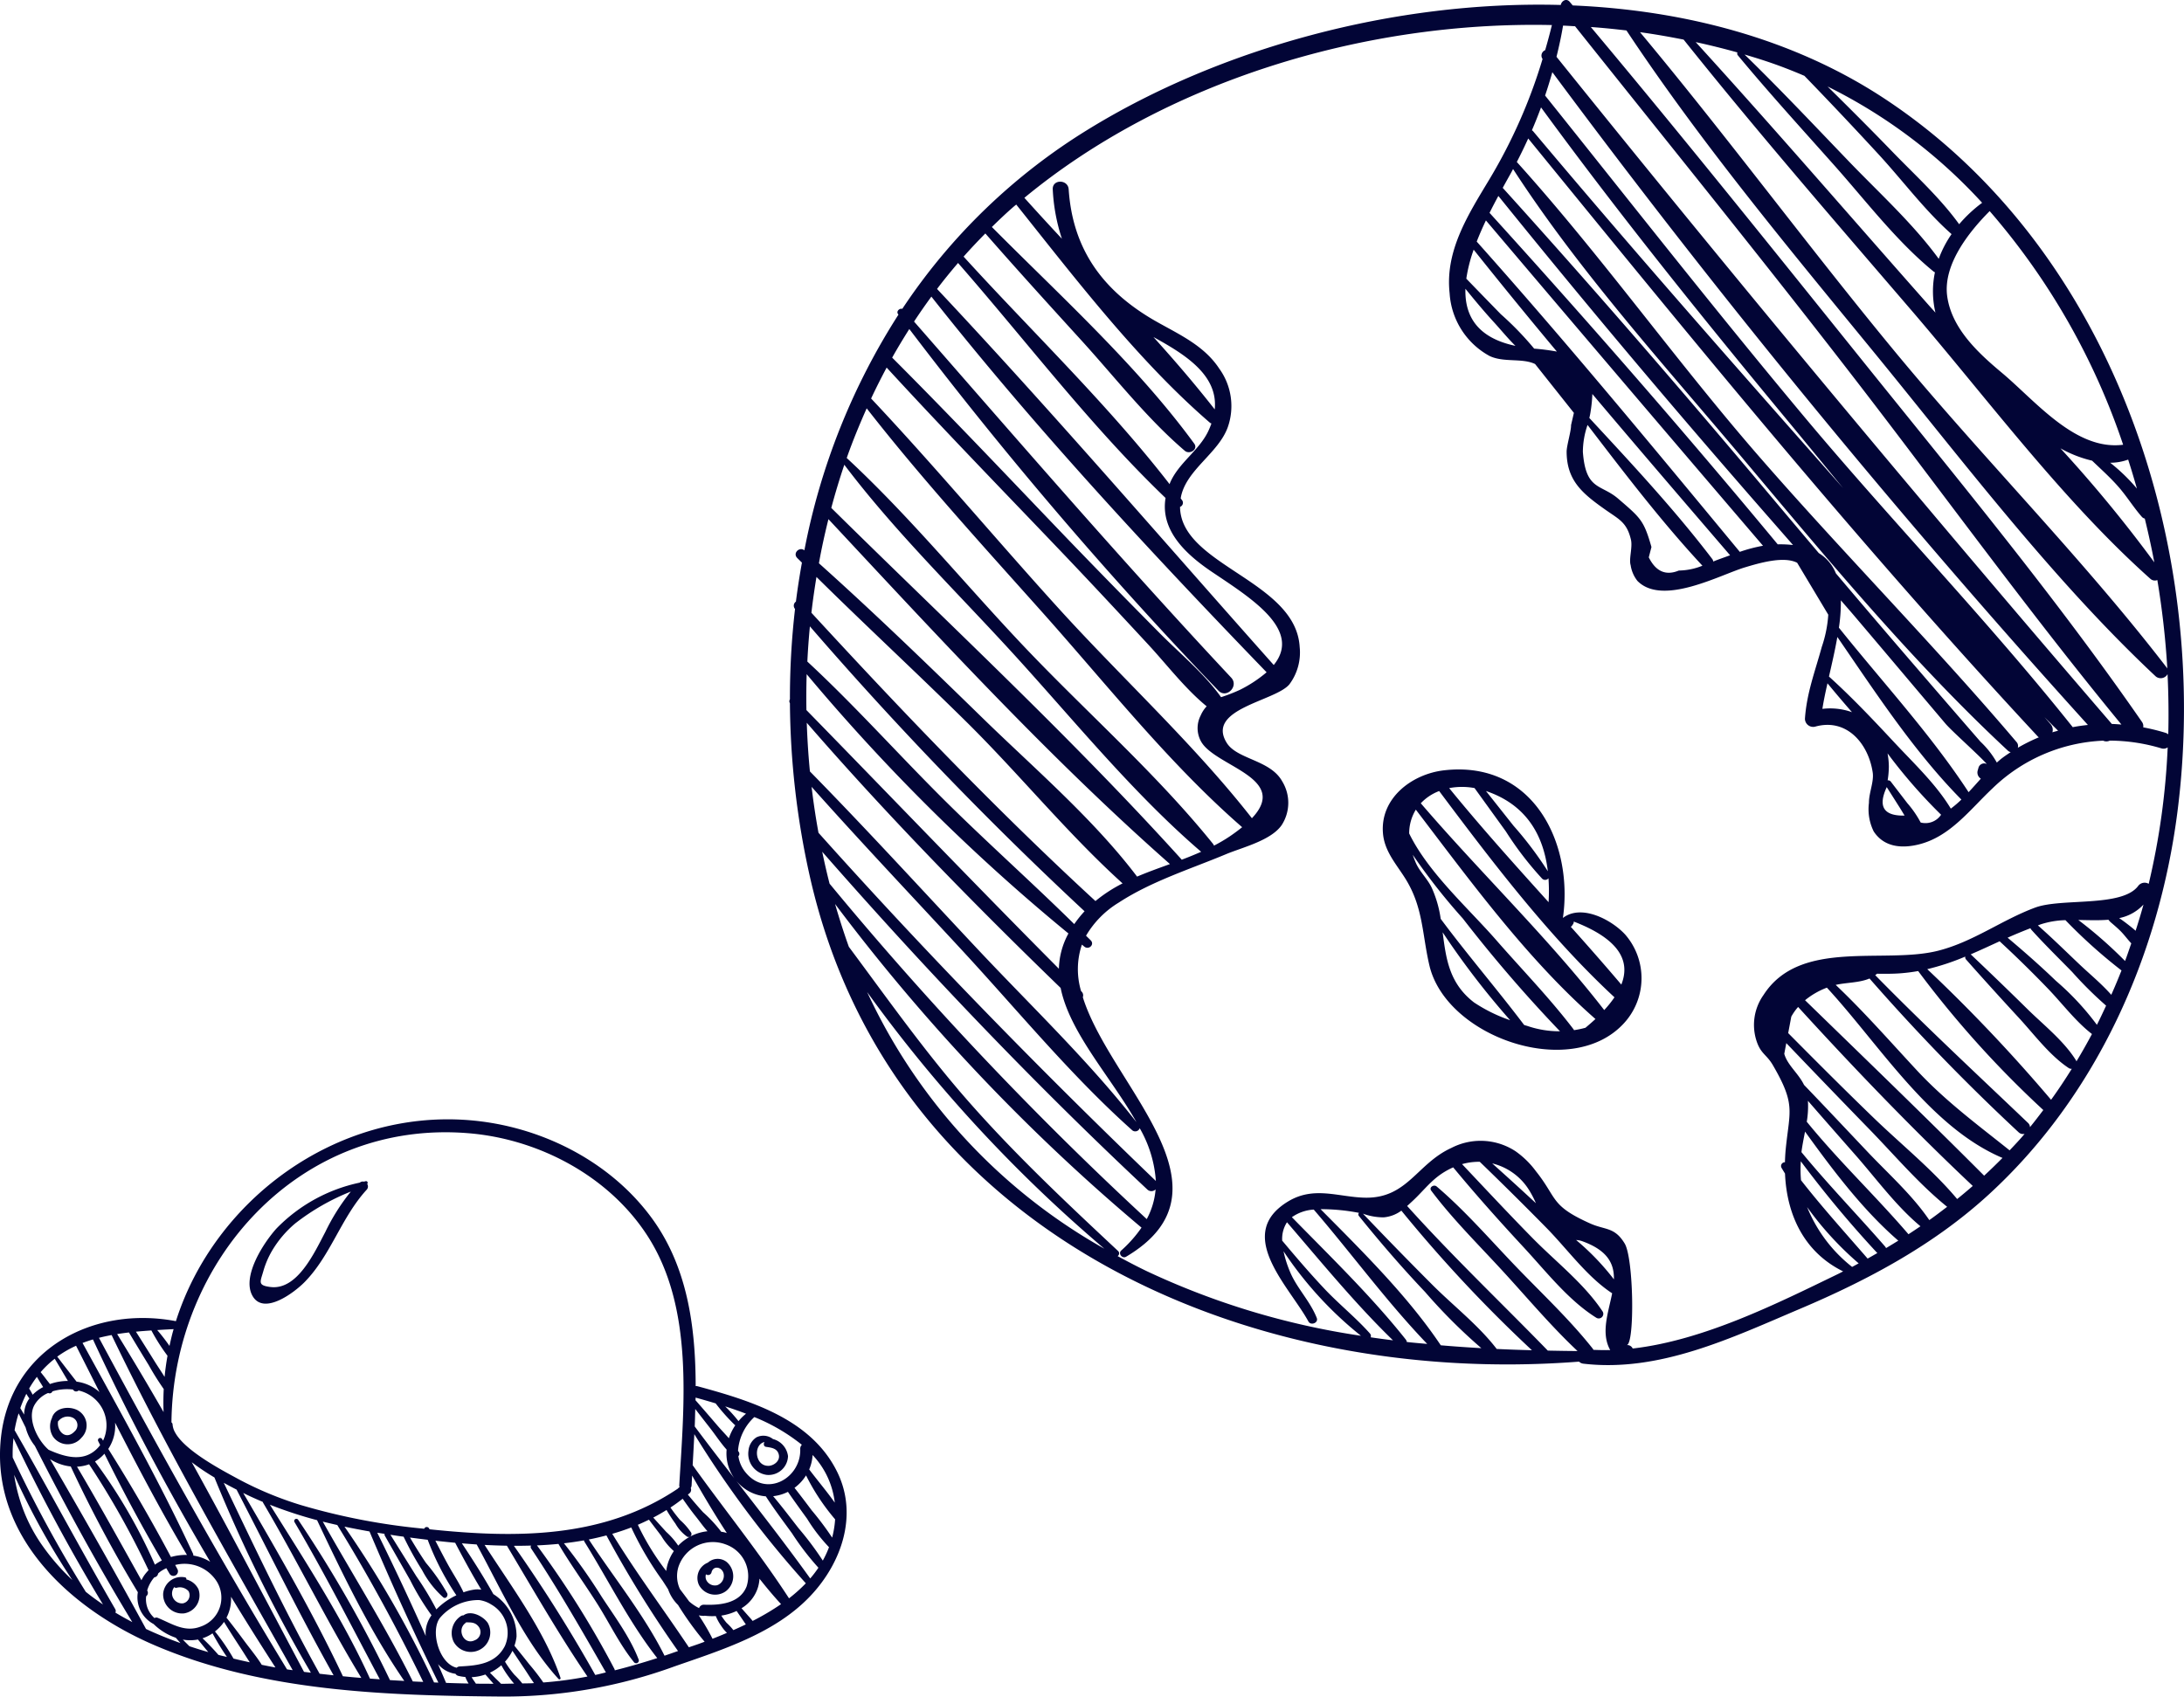 <svg xmlns="http://www.w3.org/2000/svg" width="271.145" height="210.683" viewBox="0 0 271.145 210.683">
  <g id="Group_4404" data-name="Group 4404" transform="translate(-1122 -963)">
    <g id="Group_3219" data-name="Group 3219" transform="translate(712.855 796.333)">
      <path id="Path_6871" data-name="Path 6871" d="M642.881,178.767c-11.151-7.288-24.594-10.836-38.48-11.425-.124-.146-.245-.295-.369-.442-.419-.5-1.019-.12-1.119.384-20.748-.563-42.335,5.414-58.64,15.435a74.308,74.308,0,0,0-23.108,22.3c-.342-.1-.783.3-.527.651l.051.067a83.124,83.124,0,0,0-11.679,29.267c-.627-.484-1.476.362-.887.955.192.193.389.381.582.575-.288,1.6-.542,3.217-.745,4.841a.615.615,0,0,0-.122.9l.011.013a96.29,96.29,0,0,0-.634,11.221.441.441,0,0,0,0,.483,101.2,101.2,0,0,0,2.448,21.407c9.857,43.971,53.606,63.612,95.52,60.356a.907.907,0,0,0,.523.252c9.438,1.112,18.4-3.2,26.89-6.8,8.473-3.593,16.6-7.928,23.425-14.177,13.406-12.269,21.152-29.655,23.449-47.505C683.7,234.676,671.5,197.473,642.881,178.767Zm26,45.107c1.122,1.078,2.273,2.1,3.3,3.279s1.85,2.526,2.881,3.7a.653.653,0,0,0,.359.21c.44,1.8.841,3.619,1.183,5.438a167.4,167.4,0,0,0-11.653-14.161A15,15,0,0,0,668.882,223.874Zm5.561,3.462a22.658,22.658,0,0,0-3.315-3.207,6.429,6.429,0,0,0,2.23-.389C673.744,224.931,674.1,226.131,674.443,227.336Zm-1.709-5.442c-5.916.767-10.851-5.416-15.065-8.944-2.919-2.443-6.227-5.489-6.776-9.5-.53-3.872,2.622-7.909,5.271-10.568A85.93,85.93,0,0,1,672.734,221.894ZM655.228,191.85a16.984,16.984,0,0,0-2.853,2.662c-2.372-3.289-5.522-6.141-8.318-9.034-2.635-2.726-5.316-5.407-8.016-8.069A65.1,65.1,0,0,1,655.228,191.85Zm-26.209-17.377c1.414.488,2.791,1.032,4.144,1.611q4.719,4.873,9.314,9.864c2.948,3.214,5.679,6.9,8.956,9.792a13.557,13.557,0,0,0-1.593,3.066c-3.2-4.384-7.387-8.174-11.135-12.075-4.287-4.463-8.537-8.978-12.972-13.295C626.839,173.76,627.938,174.1,629.019,174.473Zm-4.171-1.294a.334.334,0,0,0,.053.359c3.855,4.65,7.931,9.12,11.945,13.631,3.955,4.445,7.749,9.453,12.356,13.22a.715.715,0,0,0,.167.091,11.486,11.486,0,0,0,.062,5.008c-.264-.3-.538-.59-.8-.887-9.649-10.9-19.153-21.949-28.964-32.705Q622.289,172.461,624.848,173.179Zm-6.684-1.6c9.122,11.424,18.722,22.489,28.246,33.578s18.8,23.657,29.72,33.4a.833.833,0,0,0,.85.143,104.059,104.059,0,0,1,1.235,10.914c0,.027,0,.053,0,.079a.87.87,0,0,0-.043-.087C667.71,236,655.388,223.628,644.437,210.376c-10.783-13.051-20.834-26.717-31.682-39.711C614.578,170.912,616.377,171.231,618.164,171.584ZM603.2,169.848c.5.018.993.053,1.49.079,11.521,14.452,23.151,28.8,34.451,43.433,11.124,14.4,21.813,29.224,33.379,43.28-.4-.03-.793-.062-1.189-.072q-35.2-40.885-68.946-82.846C602.7,172.445,602.982,171.156,603.2,169.848Zm65.157,86.843c-.628.068-1.255.153-1.88.276-10.544-13.242-22.439-25.52-33.307-38.515-10.97-13.118-21.515-26.569-32.2-39.921.326-.957.62-1.925.9-2.9C622.647,203.643,644.955,230.842,668.359,256.691Zm-4.638-.106c-.249-.287-.5-.572-.75-.859.561.562,1.121,1.126,1.688,1.681-.235.067-.472.12-.706.2A1.07,1.07,0,0,0,663.721,256.585Zm-4.226,2.221c-10.262-12.092-21.48-23.42-31.9-35.388-10.375-11.913-19.566-24.919-30.135-36.636.5-.962.968-1.937,1.415-2.918,20.524,25.17,41.164,50.491,63.289,74.282a.918.918,0,0,0,.111.08,22.161,22.161,0,0,0-2.616,1.3A.748.748,0,0,0,659.495,258.806Zm-4.426,4.555c-.5.56-1.008,1.131-1.52,1.68-4.7-7.195-10.744-13.729-16.1-20.426a21.291,21.291,0,0,0,.242-3.4c.549.639,1.108,1.27,1.653,1.912q3.783,4.46,7.553,8.932,1.889,2.232,3.777,4.465c.747.885,3.88,3.656,5.145,5.022a.738.738,0,0,0-1.053.5l-.093.327A.9.9,0,0,0,655.069,263.361Zm-11.174.374a.416.416,0,0,0-.394-.163,11.577,11.577,0,0,0,.148-1.7,9.32,9.32,0,0,0-.163-1.653,65.134,65.134,0,0,0,6.648,7.622,2.334,2.334,0,0,1-2.535.965,12.723,12.723,0,0,0-1.654-2.4Zm1.71,4.212c-2.591.058-3.345-1.111-2.218-3.535q.809,1.273,1.616,2.549C645.2,267.278,645.4,267.614,645.6,267.947Zm-1.247-9.052c-2.629-2.82-5.28-5.629-8.143-8.214.362-1.587.751-3.259,1.04-4.914,4.724,6.874,9.53,14.249,15.4,20.191a13.3,13.3,0,0,1-1.313,1.123C649.519,264.06,646.746,261.457,644.358,258.895Zm-5.292-3.791a8.021,8.021,0,0,0-3.667-.409c.145-.963.378-2.049.63-3.175Q637.521,253.334,639.066,255.1Zm15.958,3.667q-3.834-4.41-7.645-8.84-5.187-6.008-10.306-12.066a5.21,5.21,0,0,0-2.121-2.514q-2.5-2.956-4.992-5.915c-11.19-13.329-22.572-26.536-34.249-39.442.351-.638.691-1.251,1-1.8.1-.177.188-.358.284-.536,8.3,12.808,18.871,24.44,28.662,36.1,10.383,12.368,20.931,25.107,32.768,36.123a.765.765,0,0,0,.35.188c-.343.226-.684.454-1.012.7-.243.18-.476.388-.709.593A10.84,10.84,0,0,0,655.024,258.771Zm-44.991-30.186c-2.13-1.834-4.02-.984-4.371-5.807a10.411,10.411,0,0,1,.58-3.341c4.564,5.959,9.156,11.987,14.261,17.48a8.05,8.05,0,0,1-2.929.6q-2.418,1-3.73-1.638.167-.641.332-1.283C613.224,231.272,612.832,230.995,610.033,228.585Zm-3.569-10.013c.066-.279.125-.555.161-.823a17.573,17.573,0,0,0,.213-2.154c5.658,6.708,11.379,13.363,17.1,20.025-.4.145-.8.29-1.192.432-.3.107-.6.224-.9.344a.6.6,0,0,0-.12-.31C617.041,229.946,611.716,224.239,606.464,218.572Zm-13.983-21.9c.345-.888.735-1.77,1.143-2.633q17.152,20.238,34.4,40.4a19.1,19.1,0,0,0-2.879.758C614.4,222.22,603.7,209.235,592.481,196.668Zm3.009,9.029q-2.156-2.21-4.3-4.429a19.08,19.08,0,0,1,.914-3.6q5.094,6.389,10.329,12.653a27.524,27.524,0,0,0-2.819-.365A38.769,38.769,0,0,0,595.49,205.7Zm1.791,3.914c-4.768-1.011-6.3-3.76-6.2-7.088,1.127,1.393,2.275,2.768,3.484,4.094C595.42,207.55,596.308,208.653,597.281,209.611ZM594.074,193.1c.362-.729.73-1.429,1.093-2.1q14.48,17.938,29.619,35.369c2.311,2.669,4.641,5.322,6.964,7.979a14.086,14.086,0,0,0-1.9-.084C618.257,220.277,606.283,206.553,594.074,193.1Zm5.258-10.256c.406-.937.778-1.885,1.133-2.839,9.739,13.324,20.1,26.2,30.627,38.912,2.286,2.762,4.573,5.557,6.87,8.356-12.957-14.655-25.9-29.321-38.485-44.314A.489.489,0,0,0,599.332,182.847Zm-67.858,12.812c3.912,4.473,7.911,8.871,11.912,13.265,4.176,4.586,8.139,9.7,12.854,13.726.592.506,1.7-.171,1.164-.9-7.068-9.68-16.637-18.353-25.118-26.891.89-.873,1.793-1.735,2.744-2.557.092-.079.19-.151.282-.23,7.356,9.218,15.126,19.386,24.024,27.072a.711.711,0,0,0,.207.117,10.074,10.074,0,0,1-.435,1.041c-1.147,2.332-3.594,3.835-4.667,6.246-.036.082-.059.16-.092.242-7.712-9.95-17.123-18.966-25.572-28.253C529.644,197.554,530.549,196.6,531.474,195.659Zm20.874,12.867c3.928,2.154,8.038,4.721,7.607,8.984C557.56,214.44,555,211.458,552.348,208.526Zm-24.262-9.2c8.448,9.658,16.488,20.3,25.763,29.183-.654,3.968,2.4,6.917,5.773,9.188,4.758,3.205,11.231,7.169,7.658,11.554-13.875-15.591-27.512-31.495-41.8-46.7C526.312,201.444,527.188,200.375,528.086,199.322Zm-6.05,8.2A512.07,512.07,0,0,0,560.4,252.419c1,1.059,2.59-.536,1.6-1.6-13.516-14.442-26.363-29.34-39.374-44.219.687-1.053,1.408-2.083,2.15-3.1,12.868,16.307,27.191,31.707,41.618,46.651a16.224,16.224,0,0,1-3.307,2.177,20.877,20.877,0,0,1-2.347.914c-2.08-2.924-5.14-5.451-7.64-7.973q-5.7-5.748-11.312-11.569c-7.263-7.566-14.462-15.207-21.88-22.623C520.581,209.874,521.3,208.693,522.036,207.526Zm-2.814,4.789c7.006,7.635,14.236,15.071,21.391,22.565,3.728,3.9,7.4,7.848,11.07,11.81,2.318,2.5,4.585,5.495,7.27,7.689a3.952,3.952,0,0,0-.745,1.145,3.412,3.412,0,0,0,.021,3.171c1.66,3.152,11.119,4.534,6.342,9.582-7.206-9.207-16.118-17.378-23.983-26.043-7.828-8.624-15.312-17.6-23.293-26.077C517.9,214.856,518.548,213.579,519.222,212.315Zm-2.478,5.062c6.836,8.757,14.387,17.017,21.78,25.3,7.978,8.936,15.782,18.845,24.834,26.714-.447.363-.953.742-1.54,1.141a19.5,19.5,0,0,1-1.954,1.148,1.013,1.013,0,0,0-.117-.212c-7.021-8.721-15.753-16.378-23.461-24.507-7.311-7.709-14.211-16.186-22.019-23.417C515,221.446,515.845,219.4,516.744,217.377Zm-2.777,7.005c6.107,8.09,13.567,15.4,20.4,22.84,7.742,8.425,15.216,17.764,23.9,25.223q-1.191.525-2.414.985a.468.468,0,0,0-.029-.047c-13.69-15.14-28.933-29.284-43.474-43.64Q513.072,227.033,513.967,224.382Zm-1.972,6.756c13.6,14.577,27.461,29.66,42.4,42.832-1.372.5-2.746.987-4.08,1.557-5.458-7.2-12.759-13.429-19.2-19.711-6.661-6.495-13.37-12.993-20.3-19.2C511.141,234.773,511.545,232.948,511.995,231.138Zm-1.486,7.178c6.122,6.048,12.441,11.9,18.567,17.946,6.585,6.494,12.585,13.915,19.438,20.11a17.964,17.964,0,0,0-3.368,2.191c-12.366-11.381-23.9-23.448-35.263-35.8C510.051,241.271,510.268,239.792,510.509,238.316Zm-.816,6.134a454.859,454.859,0,0,0,34.1,35.381l0,0a14.575,14.575,0,0,0-1.279,1.594c-5.248-5.173-10.771-10.086-16.006-15.276-5.754-5.705-11.185-11.817-17.129-17.323C509.445,247.367,509.556,245.907,509.693,244.45Zm-.4,5.939a245.176,245.176,0,0,0,32.5,32.2,9.6,9.6,0,0,0-1.187,4.38c-10.553-10.612-20.887-21.416-31.344-32.122Q509.225,252.616,509.293,250.389Zm.013,6.035c9.933,11.445,20.635,22.393,31.518,32.928,1.129,5.605,6.291,11.125,9.411,16.665-5.967-7.647-13.165-14.494-19.792-21.561-6.889-7.346-13.691-14.8-20.746-21.988C509.5,260.46,509.374,258.444,509.306,256.424Zm.6,7.957c6.106,6.858,12.429,13.536,18.662,20.276,6.917,7.479,13.552,15.6,21.161,22.385a.585.585,0,0,0,.911-.273,15.163,15.163,0,0,1,2.005,6.553l0,0c-14.485-13.918-28.493-28.262-41.884-43.237Q510.243,267.253,509.906,264.381Zm1.318,8.059c12.781,14.6,26.194,28.671,40.359,41.94a.728.728,0,0,0,1.031-.014,9.394,9.394,0,0,1-1.1,3.692A427.841,427.841,0,0,1,512.137,276.4C511.8,275.092,511.5,273.769,511.224,272.44Zm5.583,17.432a179.541,179.541,0,0,0,29.443,31.862A70.565,70.565,0,0,1,516.807,289.872Zm62.512,42.862a.468.468,0,0,0-.088-.463c-1.742-1.964-3.842-3.637-5.65-5.554s-3.521-3.923-5.217-5.944c-.008-.01-.021-.006-.03-.014a3.762,3.762,0,0,1,.591-2.308c4.257,4.949,8.484,10.124,13.159,14.66C581.161,332.994,580.238,332.871,579.319,332.734Zm4.484.581a.64.64,0,0,0-.127-.3c-4.261-5.368-9.332-10.272-14.143-15.194a5.225,5.225,0,0,1,2.716-.944h0c4.676,5.437,9.089,11.482,14.085,16.681C585.491,333.479,584.645,333.412,583.8,333.315Zm4.214.41c-4.109-6.13-9.761-11.689-14.922-16.9a24.8,24.8,0,0,1,4.769.459.29.29,0,0,0-.012.382c2.619,3.25,5.344,6.41,8.217,9.439a67.6,67.6,0,0,0,6.986,6.98C591.373,333.985,589.693,333.871,588.017,333.725Zm6.942.456c-2.26-2.945-5.37-5.344-7.995-7.973q-4.357-4.362-8.61-8.826a7.405,7.405,0,0,0,2.572.459,4.3,4.3,0,0,0,2.2-.833,173.791,173.791,0,0,0,16.21,17.336C597.875,334.3,596.417,334.252,594.959,334.181Zm14.1.141c-.7.017-1.4,0-2.09-.028a.874.874,0,0,0-.07-.13c-2.872-3.635-6.345-6.878-9.555-10.22s-6.3-6.927-9.837-9.937c-.342-.292-.988.1-.674.521,2.662,3.545,5.865,6.7,8.863,9.966,3.048,3.316,6.008,6.856,9.3,9.947-1.23-.005-2.46-.029-3.69-.053-5.832-6-11.864-11.732-17.462-17.959.244-.217.492-.45.76-.7,1.021-.957,1.91-2.079,3.02-2.944a9.147,9.147,0,0,1,1.936-1.152c2.816,3.407,5.764,6.708,8.769,9.949,2.756,2.973,5.562,6.594,9.024,8.742a.569.569,0,0,0,.773-.772c-2.251-3.425-5.8-6.177-8.673-9.094-2.981-3.03-5.877-6.137-8.793-9.227a7.715,7.715,0,0,1,2.2-.288q4.221,4.077,8.334,8.262c2.572,2.631,5.012,6.045,8.1,8.066C608.831,329.647,607.858,332.185,609.055,334.322Zm-14.647-23.179a7.45,7.45,0,0,1,4.546,3.273,12.567,12.567,0,0,1,.873,1.67Q597.141,313.588,594.408,311.143Zm10.417,9.514a2.534,2.534,0,0,1,.79.16c3.162,1.146,3.937,2.831,3.894,4.724A30.737,30.737,0,0,0,604.825,320.657Zm34.255,3.337a18.047,18.047,0,0,1-5.581-7.423,39.778,39.778,0,0,0,6.4,6.985C639.622,323.7,639.356,323.853,639.08,323.994Zm1.926-1.034c-2.807-3.237-5.636-6.362-8.269-9.73a15.579,15.579,0,0,1-.025-2.352,137.806,137.806,0,0,0,9.5,11.4C641.81,322.5,641.413,322.738,641.006,322.96Zm2.287-1.3a.675.675,0,0,0-.119-.2c-3.435-3.946-7.059-7.672-10.382-11.717.106-.85.283-1.7.446-2.551,3.429,4.758,7.173,9.734,11.578,13.544C644.31,321.042,643.807,321.358,643.293,321.659Zm2.786-1.721c-4.089-4.766-8.645-9.078-12.627-13.97a11.519,11.519,0,0,0,.144-2.6q2.953,3.39,5.926,6.764c2.576,2.938,5.034,6.309,8.044,8.816C647.073,319.281,646.58,319.615,646.079,319.938Zm2.587-1.756c-2.124-3.12-5.093-5.759-7.681-8.493-2.622-2.77-5.233-5.551-7.876-8.3-.705-1.452-2.06-2.448-2.45-3.858q.126-.664.251-1.327,5.211,5.453,10.47,10.859c3.07,3.169,6.05,6.681,9.5,9.468C650.146,317.089,649.418,317.652,648.666,318.182Zm3.457-2.616c-3.054-3.648-6.942-6.775-10.36-10.075-3.586-3.463-7.108-6.992-10.618-10.531q.192-1.023.386-2.046a6.772,6.772,0,0,1,.847-1.2c6.961,7.63,14.177,15.149,21.683,22.227C653.424,314.494,652.78,315.038,652.123,315.566Zm3.35-2.9c-7.32-7.342-14.8-14.558-22.234-21.787a9.617,9.617,0,0,1,2.712-1.563c6.515,7.054,12.779,17.324,21.8,21.145C657,311.216,656.248,311.953,655.473,312.667Zm4.867-5.005c-.551.642-1.129,1.249-1.705,1.859-4.023-3.215-7.987-6.138-11.54-9.963-3.318-3.573-6.517-7.231-10.052-10.584,1.329-.3,2.947-.255,4.2-.793a259.766,259.766,0,0,0,18.515,19.1.778.778,0,0,0,.74.188C660.441,307.534,660.393,307.6,660.34,307.662Zm.824-1.021a.737.737,0,0,0-.242-.526c-6.37-6.079-12.809-12.061-18.973-18.351a2.5,2.5,0,0,0,.233-.176c.958.013,1.917.019,2.875-.051a21.832,21.832,0,0,0,2.225-.282,125.874,125.874,0,0,0,15.537,17.26C662.276,305.229,661.738,305.946,661.164,306.641Zm2.618-3.4a201.2,201.2,0,0,0-15.371-16.22,29.79,29.79,0,0,0,4.721-1.563.417.417,0,0,0,.1.367q3.219,3.633,6.51,7.195c1.943,2.1,3.834,4.688,6.226,6.277a.576.576,0,0,0,.391.093C665.542,300.7,664.693,301.99,663.782,303.245Zm3.15-4.768a.617.617,0,0,0-.037-.1c-1.512-2.445-4.039-4.414-6.078-6.426q-3.452-3.4-6.973-6.732c-.015-.014-.032-.018-.047-.03,1.2-.516,2.393-1.073,3.6-1.626q3.091,2.857,6.009,5.89c1.788,1.858,3.411,4.049,5.453,5.627C668.245,296.228,667.609,297.363,666.932,298.477Zm2.541-4.54a33.465,33.465,0,0,0-5.086-5.461c-1.932-1.86-3.947-3.63-6-5.358.918-.411,1.866-.8,2.837-1.178a.512.512,0,0,0,.108.186c1.627,1.808,3.378,3.515,5.077,5.255a47.5,47.5,0,0,0,4.206,4.175C670.243,292.353,669.876,293.154,669.473,293.937Zm1.784-3.725c-1.186-1.351-2.634-2.538-3.92-3.756-1.718-1.628-3.409-3.3-5.189-4.864.127-.045.245-.1.373-.141a10.8,10.8,0,0,1,3.047-.511,64.158,64.158,0,0,0,6.924,6.218c.013.008.025.009.038.016C672.126,288.2,671.705,289.209,671.257,290.212Zm1.712-4.2a53.917,53.917,0,0,0-5.8-5.094c1.278.017,2.542.07,3.736-.031a2.205,2.205,0,0,0,.278.311c.4.34.794.678,1.168,1.043.487.474.91,1.072,1.391,1.578C673.488,284.555,673.242,285.29,672.969,286.015Zm1.309-3.754c-.368-.331-.764-.635-1.132-.919-.295-.228-.6-.447-.911-.654a5.585,5.585,0,0,0,3.021-1.683C674.958,280.1,674.626,281.183,674.278,282.261Zm1.628-5.83a1,1,0,0,0-1.321.278c-2.025,2.665-9.5,1.459-12.768,2.669-4.165,1.543-7.667,4.244-12.052,5.359-6.726,1.709-17.154-1.55-21.678,5.492a6.427,6.427,0,0,0-.826,5.847c.526,1.491,1.228,1.575,1.981,2.87,2.859,4.913,2.08,5.625,1.6,10.4-.056.555-.084,1.108-.1,1.66a.467.467,0,0,0-.409.716c.134.231.28.462.419.693.212,5.082,2.341,9.742,7.215,12.143-.2.1-.4.208-.6.307-7.589,3.675-16.682,8.254-25.527,9.27a.728.728,0,0,0-.742-.423c1.012-.116.868-10.767-.253-12.617-1.255-2.073-2.41-1.647-4.3-2.495-4.97-2.234-4.021-3.1-6.726-6.491a11.068,11.068,0,0,0-2.511-2.462,7.9,7.9,0,0,0-7.986-.416c-4.28,1.957-5.454,6.273-10.7,6.174-3.292-.063-6.29-1.466-9.495.428a8.347,8.347,0,0,0-1.193.846.318.318,0,0,0-.033.03c-4.706,4.083,1.489,10.044,3.68,14.068.3.551,1.276.172,1.037-.437-.825-2.1-2.5-3.73-3.328-5.749a14.194,14.194,0,0,1-.8-2.537,45.927,45.927,0,0,0,9.612,10.5,95.062,95.062,0,0,1-26.606-8.032c-1.219-.588-2.414-1.215-3.6-1.861a.4.4,0,0,0,.048-.641c-6.309-5.9-12.539-11.756-18.274-18.235-5.485-6.2-10.218-12.912-15.142-19.531-.628-1.747-1.194-3.524-1.712-5.318a243.331,243.331,0,0,0,38.045,40.188,15.878,15.878,0,0,1-2.516,2.838c-.42.379.12,1.06.6.776,14.226-8.431-1.94-21.228-5.37-32.226a.662.662,0,0,0-.171-.717l-.048-.048a9.52,9.52,0,0,1,.106-5.768c.1.083.2.172.306.255.545.443,1.3-.265.787-.787-.191-.194-.39-.38-.582-.573a11.809,11.809,0,0,1,4.06-4.112c4.051-2.647,8.89-4.161,13.332-6.017,2-.836,5.553-1.683,6.888-3.594a5.083,5.083,0,0,0,.08-5.437c-1.477-2.69-5.619-2.72-6.9-4.8-2.614-4.242,6.114-5.168,7.8-7.274a6.61,6.61,0,0,0,1.263-4.63c-.483-8.23-14.784-10.136-14.852-17.391a.537.537,0,0,0,.25-.83c-.053-.072-.112-.142-.166-.214.012-.068.015-.132.029-.2.677-3.367,4.638-5.407,5.807-8.629a7.923,7.923,0,0,0-1.057-7.3c-1.859-2.834-4.919-4.211-7.755-5.812-6.529-3.688-10.426-8.83-10.934-16.445-.083-1.26-2.038-1.279-1.977,0a22.907,22.907,0,0,0,1.138,6.139q-2.366-2.532-4.661-5.086c17.334-14.33,41.992-21.979,65.493-21.453-.256,1.052-.539,2.09-.835,3.12a.72.72,0,0,0-.348,1.059l.024.031a65.631,65.631,0,0,1-6.539,14.844c-2.625,4.374-5.595,8.923-5,14.254a9.538,9.538,0,0,0,4.934,7.773c1.763.862,4.079.236,5.676,1.012l4.818,6.067q-.177.762-.353,1.523c.024.7-.551,2.55-.549,3.3.01,3.632,2.034,5.235,4.8,7.193,1.707,1.207,2.674,1.562,3.184,3.725.226.954-.276,2.4-.036,3.17a4.116,4.116,0,0,0,.845,1.958c3.126,3.166,10.276-.769,13.353-1.689,1.716-.514,4.8-1.437,6.475-.565l3.862,6.446a15.393,15.393,0,0,1-.808,4.008c-.842,3.069-1.87,5.722-2.089,8.914a1.02,1.02,0,0,0,1.281.976c3.91-1.089,6.6,2.114,7.133,5.694.171,1.158-.478,2.537-.467,3.773a6.191,6.191,0,0,0,.595,3.556c1.292,1.963,3.5,2.132,5.623,1.6,3.9-.979,6.343-4.35,9.136-6.968a21,21,0,0,1,13.721-5.909.951.951,0,0,0,.827-.007,22.526,22.526,0,0,1,6.386.956.888.888,0,0,0,.8-.117A90.019,90.019,0,0,1,675.906,276.431Zm2.431-18.564a1.031,1.031,0,0,0-.341-.186,25.037,25.037,0,0,0-2.774-.682.891.891,0,0,0-.147-.665c-10.629-15.349-22.627-29.848-34.32-44.389-11.282-14.032-22.54-28.113-34.11-41.912,1.483.1,2.956.254,4.422.425,9.19,13.858,19.925,26.776,30.446,39.619,11.209,13.681,22.353,28.5,35.272,40.605a.97.97,0,0,0,1.458-.289C678.367,252.88,678.4,255.374,678.337,257.867Z" fill="#020536"/>
      <path id="Path_6872" data-name="Path 6872" d="M610.936,282.745c-1.684-1.856-5.449-3.857-7.755-2.088,1.336-9.321-3.714-19.6-14.757-18.332-3.97.456-7.96,3.441-7.581,7.838.187,2.186,1.589,3.734,2.71,5.5,2.3,3.612,2.127,6.938,3.052,10.887,2.079,8.879,17.472,14.274,24.066,7.278A8.264,8.264,0,0,0,610.936,282.745Zm-9.627-7.886a45.135,45.135,0,0,0-4.264-5.654q-1.707-2.155-3.416-4.309C598.68,266.594,600.791,270.442,601.309,274.859Zm-9.1-10.33,3.9,5.4a41.456,41.456,0,0,0,4.491,5.849.53.53,0,0,0,.789-.047,22.955,22.955,0,0,1,.013,2.968c-4.191-4.648-8.383-9.3-12.341-14.164A8.581,8.581,0,0,1,592.208,264.529Zm-.075,26.612c-3.113-2.4-3.467-5.509-3.884-8.7a100.07,100.07,0,0,0,8.379,10.916A19.39,19.39,0,0,1,592.133,291.141Zm6.652,2.934c-.121-.033-.273-.08-.416-.123-3.37-4.458-7.022-8.69-10.361-13.184a14.267,14.267,0,0,0-1.123-3.879c-.509-1.067-1.454-1.945-1.932-3a10.659,10.659,0,0,1-.414-1.075,76.4,76.4,0,0,0,6.214,7.91,176.742,176.742,0,0,0,12.063,14.007A12.228,12.228,0,0,1,598.785,294.075Zm7.2.219a12.568,12.568,0,0,1-1.429.3.662.662,0,0,0-.045-.093c-2.963-3.887-6.4-7.417-9.617-11.1-3.483-3.986-8.425-8.358-10.8-13.234a5.641,5.641,0,0,1,.827-2.958c6.808,8.932,13.88,18.625,22.3,26Q606.64,293.743,605.981,294.294Zm2.327-2.191c-6.953-8.977-15.355-17.034-22.776-25.686a6.085,6.085,0,0,1,2.281-1.518c6.646,8.875,13.622,18.06,21.765,25.614A13.834,13.834,0,0,1,608.308,292.1Zm2.123-3.165c-2.054-2.426-4.154-4.811-6.274-7.178a.713.713,0,0,0,.175-.176l.1-.153a.505.505,0,0,0,.09-.326Q612.354,284.121,610.431,288.938Z" fill="#020536"/>
    </g>
    <g id="Group_3220" data-name="Group 3220" transform="translate(540.795 467.014)">
      <path id="Path_6873" data-name="Path 6873" d="M641.529,646.66a.2.2,0,0,0-.2-.335c-.07.015-.14.035-.21.051a.6.6,0,0,0-.507.122,20.223,20.223,0,0,0-10.354,5.709c-1.533,1.7-4.366,5.959-2.948,8.386s5.226-.493,6.455-1.748c3.253-3.323,4.538-8,7.685-11.446A.583.583,0,0,0,641.529,646.66Zm-12.008,12.8c-1.643-.207-1.261-.621-.871-2.012a10.987,10.987,0,0,1,1.075-2.5,13.249,13.249,0,0,1,2.856-3.372,27.945,27.945,0,0,1,6.917-3.965,25.738,25.738,0,0,0-3.18,5.045C634.974,655.2,632.854,659.879,629.521,659.459Z" transform="translate(-14.739 -3.654)" fill="#020536"/>
      <path id="Path_6874" data-name="Path 6874" d="M593.792,688.149c-1.042-.543-2.691-.361-3.15.858a.367.367,0,0,0-.014.08,2.414,2.414,0,0,0,.1,2.318,2.212,2.212,0,0,0,3.542.166A2.148,2.148,0,0,0,593.792,688.149Zm-.4,2.663c-1.1,1.136-2.229-.165-2.018-1.3a.435.435,0,0,0,.066-.043,1.469,1.469,0,0,1,1.681-.424A1.032,1.032,0,0,1,593.389,690.811Z" transform="translate(-2.957 -17.043)" fill="#020536"/>
      <path id="Path_6875" data-name="Path 6875" d="M615.479,720.385a2.277,2.277,0,0,0-1.511-1.224.2.2,0,0,0-.17-.259,2.274,2.274,0,0,0-2.7,1.977,2.358,2.358,0,0,0,2.584,2.5A2.265,2.265,0,0,0,615.479,720.385Zm-1.946,1.75a1.243,1.243,0,0,1-1.335-1.159,1.31,1.31,0,0,1,.279-.865.3.3,0,0,0,.265.094,1.442,1.442,0,0,1,1.505.418A1.029,1.029,0,0,1,613.533,722.135Z" transform="translate(-9.633 -27.042)" fill="#020536"/>
      <path id="Path_6876" data-name="Path 6876" d="M668.46,726.729c-.53-.838-2.118-1.678-3.037-.968a.5.5,0,0,0-.3.073,2.513,2.513,0,0,0-.92,3.2,2.42,2.42,0,0,0,4.254-2.309Zm-1.6,2.1c-1.358.725-2.3-1.274-1.212-2.1a.546.546,0,0,0,.094-.1c.618,0,1.165-.031,1.595.573A1.087,1.087,0,0,1,666.865,728.831Z" transform="translate(-26.678 -29.175)" fill="#020536"/>
      <path id="Path_6877" data-name="Path 6877" d="M712.6,715.912a1.8,1.8,0,0,0-2.324.082,2.053,2.053,0,0,0-1.116,2.772,2.273,2.273,0,0,0,3.36.764A2.339,2.339,0,0,0,712.6,715.912Zm-1.17,2.885a1.184,1.184,0,0,1-1.4-.745,1.1,1.1,0,0,1,0-.608.436.436,0,0,0,.683-.208c.2-.928,1.27-.728,1.5.075A1.244,1.244,0,0,1,711.426,718.8Z" transform="translate(-41.182 -25.962)" fill="#020536"/>
      <path id="Path_6878" data-name="Path 6878" d="M721.362,693.369a1.926,1.926,0,0,0-2.06-.206,2.212,2.212,0,0,0-.979,1.658,2.644,2.644,0,0,0,2.267,3,2.414,2.414,0,0,0,2.641-2.331A2.519,2.519,0,0,0,721.362,693.369Zm-.592,3.328c-1.658,0-1.875-2.618-.461-2.961-.132.222-.114.559.2.605.68.1,1.429.184,1.59,1.015C722.243,696.109,721.455,696.7,720.77,696.7Z" transform="translate(-44.194 -18.683)" fill="#020536"/>
      <path id="Path_6879" data-name="Path 6879" d="M685.158,678.8c-3.232-6.615-10.787-8.885-17.348-10.67a.716.716,0,0,0-.237-.016c-.014-7.462-1.044-14.9-5.507-20.943-5.254-7.117-13.908-11.391-22.644-12.083-16.5-1.307-31.6,9.9-36.377,24.961-10.223-1.954-20.535,3.447-21.722,14.459-1.324,12.279,8.7,21.326,19.047,25.773,13.473,5.792,28.78,6.261,43.232,6.384a61.6,61.6,0,0,0,21.341-3.745c5.906-2.059,12.488-4.091,16.9-8.776C685.7,690.047,687.751,684.108,685.158,678.8Zm-3.069-2.131a10.311,10.311,0,0,1,2.753,5.914c-1-1.406-2.138-2.753-3.175-4.119A5.321,5.321,0,0,0,682.089,676.67Zm-1.334-1.267a.685.685,0,0,0-.2.531c.117,3.579-4.138,6.041-6.729,2.965a4.093,4.093,0,0,1-.952-2.086.4.4,0,0,0,.068-.493c-.032-.061-.077-.116-.111-.176a6.3,6.3,0,0,1,2.026-4.185A23.309,23.309,0,0,1,680.756,675.4Zm-6.93-3.861a6.147,6.147,0,0,0-.934.925,18.175,18.175,0,0,0-1.654-1.836C672.1,670.91,672.962,671.206,673.825,671.542Zm-6.26-2c.795.218,1.634.459,2.488.718a24.626,24.626,0,0,0,2.362,2.663.294.294,0,0,0,.081.049,6.436,6.436,0,0,0-.8,1.618c-.476-.546-.985-1.069-1.435-1.595q-1.346-1.574-2.711-3.131C667.558,669.754,667.564,669.648,667.565,669.54Zm-.043,1.414c.589.762,1.176,1.525,1.771,2.281.691.878,1.351,1.9,2.123,2.764a5.326,5.326,0,0,0,.962,3.566c-1.657-2.138-3.309-4.279-4.922-6.442C667.487,672.4,667.5,671.677,667.522,670.954Zm-.71,10.464a.557.557,0,0,0,.148-.644.763.763,0,0,0,.108-.352c.02-.4.044-.8.066-1.2,1.351,2.385,2.779,4.792,4.308,7.137-.1-.032-.2-.066-.3-.092-.133-.033-.268-.047-.4-.071a17.244,17.244,0,0,0-2.253-2.425c-.646-.712-1.269-1.443-1.882-2.183C666.669,681.528,666.743,681.477,666.812,681.417Zm-2.892,4.8q-.807-.888-1.612-1.78c.56-.29,1.107-.609,1.647-.943a20.229,20.229,0,0,0,1.109,1.7,5,5,0,0,0,1.445,1.611.369.369,0,0,0,.5-.5,7.841,7.841,0,0,0-1.365-1.558,19.24,19.24,0,0,1-1.2-1.557c.518-.338,1.021-.706,1.517-1.09.531.763,1.075,1.516,1.658,2.242.429.534.9,1.215,1.422,1.792a5.867,5.867,0,0,0-3.635,1.787A9.233,9.233,0,0,0,663.92,686.219Zm.943,2.385a5.638,5.638,0,0,0-.836,1.869,5.432,5.432,0,0,0-.107.6,30.9,30.9,0,0,1-3.524-5.738c.465-.2.922-.412,1.376-.633q.761,1,1.522,2A7.667,7.667,0,0,0,664.863,688.6Zm.565,1.979a4.5,4.5,0,0,1,5.9-2.8,4.176,4.176,0,0,1,2.569,5.205c-.84,2.132-3.339,2.347-5.3,2.269a.619.619,0,0,0-.6.426,5.437,5.437,0,0,1-1.231-.828c-.375-.512-.758-1.021-1.143-1.528A3.848,3.848,0,0,1,665.428,690.583Zm-26.006-53.869c8.7.73,17.369,5.316,22.16,12.726,5.771,8.923,4.547,20.873,3.954,30.981a.708.708,0,0,0,.038.259.456.456,0,0,0-.216.167c-9.232,6.209-20.061,6.171-30.826,5.046-.018-.034-.036-.07-.054-.1a.331.331,0,0,0-.605.032,80.434,80.434,0,0,1-15.3-2.936,43.009,43.009,0,0,1-7.805-3.247c-1.807-.985-6.528-3.423-7.81-5.747l-.035-.062a2.352,2.352,0,0,1-.293-.968.32.32,0,0,0-.139-.246C602.693,652.539,618.356,634.948,639.422,636.714Zm-5.358,62.435q-2.883-6.475-6.022-12.83c.3.05.608.092.911.141a.3.3,0,0,0,.033.237l3.139,5.507a32.022,32.022,0,0,0,2.652,4.371,3.829,3.829,0,0,0-.733,2.025A4.281,4.281,0,0,0,634.064,699.149Zm-1.156-7.4-3.232-5.177c.322.049.643.105.965.149l.672.091a40.1,40.1,0,0,0,2.3,4.161,11.862,11.862,0,0,0,2.627,3.375c.329.24.615-.206.493-.492a24.3,24.3,0,0,0-2.646-3.79c-.7-1.023-1.351-2.081-1.983-3.148q1.085.143,2.2.279a32.83,32.83,0,0,0,3.56,6.892,8.649,8.649,0,0,0-2.484,1.753A37.375,37.375,0,0,0,632.908,691.747Zm2.974,5.08a6.292,6.292,0,0,1,4.8-2.148,3.781,3.781,0,0,1,1.43.5.449.449,0,0,0,.109.068,4.05,4.05,0,0,1,1.665,5.137c-1.151,2.23-3.405,2.429-5.612,2.54a.591.591,0,0,0-.376.159C635.678,702.568,634.564,698.375,635.882,696.827Zm4.284-3.457a6.738,6.738,0,0,0-1.415.348c-.54-1.176-1.287-2.273-1.908-3.4-.546-.994-1.068-2-1.585-3.007.81.092,1.632.176,2.457.254,1.025,1.952,2.093,3.927,3.244,5.827A3.1,3.1,0,0,0,640.166,693.37Zm-37.408-32.331c-.2.686-.36,1.382-.51,2.082a24.469,24.469,0,0,0-1.523-1.97C601.4,661.109,602.082,661.072,602.758,661.039ZM600,661.2a23.967,23.967,0,0,0,2,3.146c-.152.867-.277,1.741-.361,2.624-.39-.636-.817-1.254-1.206-1.878q-1.168-1.873-2.352-3.737C598.722,661.292,599.362,661.246,600,661.2Zm-2.787.249q1.224,2.049,2.472,4.083a33.2,33.2,0,0,0,1.847,2.944c-.047.948-.056,1.9-.018,2.866q-2.81-4.9-5.766-9.692C596.233,661.572,596.724,661.51,597.215,661.45Zm-4.468.867c4.341,9.391,9.262,18.629,14.555,27.611a5.612,5.612,0,0,0-2.1-.771.381.381,0,0,0-.028-.227c-4.119-8.891-9.009-17.58-13.719-26.174C591.879,662.594,592.31,662.449,592.747,662.318Zm8.554,27.45a6.2,6.2,0,0,0-.863.521A66.308,66.308,0,0,0,593,677.475a4.843,4.843,0,0,0,1.17-.967C596.389,681,598.769,685.44,601.3,689.767Zm-6.654-13.852a5.153,5.153,0,0,0,.846-3.265c2.841,5.562,5.763,11.1,8.926,16.43a6.6,6.6,0,0,0-1.988.257C600.008,684.774,597.4,680.286,594.647,675.915ZM594,674.887c-.042-.066-.081-.132-.123-.2a.274.274,0,0,0-.473.277c.076.159.158.316.235.474-.064.084-.125.169-.2.251-1.734,1.956-4.159,1.248-6.2.331-1.407-1.238-2.65-3.81-1.8-5.478a3.5,3.5,0,0,1,1.746-1.576.368.368,0,0,0,.527-.2,6.188,6.188,0,0,1,2.558-.226l0,0a.436.436,0,0,0,.686.121A4.431,4.431,0,0,1,594,674.887Zm-1.734,2.934a104.425,104.425,0,0,1,7.382,13.154,5.583,5.583,0,0,0-.562.673,4.572,4.572,0,0,0-.32.576c-2.635-4.718-5.247-9.458-8-14.106A4.97,4.97,0,0,0,592.27,677.82Zm7.081,16.389a.516.516,0,0,0,.144-.688l-.015-.026a4.382,4.382,0,0,1,.883-1.633.559.559,0,0,0,.478-.48,4.047,4.047,0,0,1,.331-.277,5.082,5.082,0,0,1,.685-.381c.135.228.265.461.4.688a.566.566,0,0,0,.977-.571c-.09-.173-.186-.344-.276-.516A4.735,4.735,0,0,1,608,692.2a3.8,3.8,0,0,1-1.887,5.779c-1.99.76-3.568-.373-5.35-1.1a.374.374,0,0,0-.373.045A3.1,3.1,0,0,1,599.351,694.209Zm-8.7-31.112q1.454,2.867,2.909,5.755a5.326,5.326,0,0,0-2.845-1.294q-1.2-1.531-2.379-3.082c-.007-.009-.019-.009-.028-.017A13.008,13.008,0,0,1,590.655,663.1ZM588,664.715c.551.915,1.094,1.834,1.636,2.755a6.757,6.757,0,0,0-2.233.386c-.165-.226-.354-.441-.5-.645-.209-.285-.43-.557-.65-.831A12.019,12.019,0,0,1,588,664.715Zm-2.217,2.249c.165.273.323.55.5.82.093.145.183.3.276.451a5.3,5.3,0,0,0-1.3.949,7.14,7.14,0,0,0-.437-.764A13.371,13.371,0,0,1,585.786,666.964Zm-1.31,2.1a4.637,4.637,0,0,0,.384.588c-.03.041-.064.077-.093.118a3.485,3.485,0,0,0-.564,1.885l-.474-.813A15.712,15.712,0,0,1,584.477,669.068Zm1.89,18.71a20.419,20.419,0,0,1-3.4-8.642,90.565,90.565,0,0,0,7.217,13.06A27.623,27.623,0,0,1,586.367,687.778Zm5.488,5.88a161.086,161.086,0,0,1-9.071-16.674,17.849,17.849,0,0,1,.1-2.392,230.933,230.933,0,0,0,11.112,20.645C593.261,694.734,592.542,694.215,591.855,693.658Zm3.68,2.583a.457.457,0,0,0-.025-.439c-4.264-7.348-8.249-14.857-12.491-22.215a16.743,16.743,0,0,1,.5-2.086q.436.885.877,1.771a6.079,6.079,0,0,0,1.138,2.261c3.766,7.434,7.784,14.782,12.1,21.89C596.922,697.047,596.218,696.658,595.534,696.241Zm3.789,2.026c-.006-.013,0-.024-.012-.037-3.844-7.07-7.844-14.078-11.889-21.047a5.851,5.851,0,0,0,2.57.913,164.156,164.156,0,0,0,8.329,15.617,3.763,3.763,0,0,0,1.965,3.956s0,.008.009.012a7.357,7.357,0,0,0,2.74,1.687l.575.661C602.148,699.5,600.712,698.922,599.323,698.267Zm5.4,2.15c-.2-.2-.406-.4-.6-.6l-.218-.222a5.18,5.18,0,0,0,1.879-.009c.425.515.846,1.048,1.285,1.564C606.284,700.917,605.5,700.677,604.727,700.417Zm3.6,1.075a28.407,28.407,0,0,0-1.972-2.059,4.869,4.869,0,0,0,1.243-.613,32.495,32.495,0,0,0,1.788,2.932C609.034,701.661,608.678,701.587,608.327,701.492Zm1.873.46a24.929,24.929,0,0,0-2.3-3.368,5.592,5.592,0,0,0,.837-.807c.1-.123.2-.251.286-.38.665,1.093,1.36,2.17,2.06,3.239.381.583.749,1.19,1.14,1.779C611.547,702.266,610.872,702.115,610.2,701.951Zm3.508.773c-.653-1.044-1.469-2.016-2.189-2.99s-1.437-1.924-2.187-2.862a5.041,5.041,0,0,0,.563-2.6q2.7,4.443,5.513,8.783C614.84,702.956,614.274,702.838,613.708,702.725Zm3.135.565c-8.235-13.51-15.854-27.235-23.346-41.17.515-.133,1.041-.243,1.572-.343,6.782,14.161,14.786,27.926,22.481,41.616C617.315,703.358,617.08,703.327,616.844,703.29Zm2.11.308c-4.6-8.641-9.162-17.408-13.935-26.029a28.417,28.417,0,0,0,2.816,1.892A187.794,187.794,0,0,0,619.8,703.7C619.516,703.665,619.238,703.637,618.953,703.6Zm1.94.236c-4.3-7.744-8.086-15.719-11.9-23.709.572.317,1.111.6,1.59.846,3.977,7.687,7.807,15.508,12.044,23.057C622.052,703.966,621.475,703.9,620.893,703.834Zm4.49.464c-.525-.044-1.062-.1-1.6-.151-3.677-7.785-8.032-15.328-12.376-22.762l.352.174c.686.334,1.382.643,2.082.939a.3.3,0,0,0,.037.107c4.222,7.151,7.877,14.659,12.192,21.748Zm4.24.322a158.222,158.222,0,0,0-11.395-19.907.269.269,0,0,0-.463.271c3.766,6.4,7.121,12.994,10.6,19.543-.408-.03-.817-.058-1.224-.089-3.427-7.526-8.042-14.584-12.42-21.592a52.858,52.858,0,0,0,5.855,1.92c3.184,6.737,6.592,13.813,10.828,19.96C630.81,704.689,630.215,704.661,629.624,704.62Zm2.836.167c-3.358-6.751-7.468-13.254-11.174-19.844.6.152,1.2.289,1.8.424,3.9,6.314,7.414,12.816,10.67,19.482C633.321,704.827,632.89,704.812,632.46,704.787Zm2.641.127a130.538,130.538,0,0,0-11.123-19.348c1.032.22,2.069.415,3.108.6,2.669,6.331,5.511,12.609,8.55,18.771Zm1.491.054c-.329-.78-.668-1.557-1-2.335a3.391,3.391,0,0,0,2.173,1.209.548.548,0,0,0,.357.258,5.678,5.678,0,0,0,.865.139,3.767,3.767,0,0,0,.406.81Q637.991,705.02,636.591,704.968Zm3.707.1c-.162-.251-.344-.489-.5-.749-.01-.018-.017-.038-.027-.056a5.971,5.971,0,0,0,1.7-.333l.794.9c.071.081.142.167.213.251C641.754,705.074,641.027,705.075,640.3,705.064Zm3.121.018c-.228-.244-.481-.471-.708-.7l-.674-.682a6.057,6.057,0,0,0,1.415-.925,12.353,12.353,0,0,0,.977,1.52c.189.247.387.518.609.76C644.5,705.061,643.961,705.08,643.42,705.081Zm3.781-.067c-.379.014-.762.012-1.143.02a11.72,11.72,0,0,0-.978-1.078,11.606,11.606,0,0,1-1.17-1.624,5.609,5.609,0,0,0,.924-1.352c.476.718.951,1.438,1.434,2.152.411.607.8,1.258,1.238,1.86C647.4,705,647.3,705.011,647.2,705.014Zm1.464-.1a26.906,26.906,0,0,0-1.757-2.275c-.6-.766-1.216-1.525-1.828-2.286a5.2,5.2,0,0,0,.262-1.134,6.167,6.167,0,0,0-2.879-5.277c-1.2-2.15-2.545-4.258-3.91-6.308q.917.079,1.841.142c3.016,5.522,5.915,12.077,10.172,16.716a.144.144,0,0,0,.239-.139c-1.948-5.8-6.1-11.344-9.431-16.521.922.051,1.847.083,2.772.1,3.246,5.433,6.438,11.016,10,16.245A47.066,47.066,0,0,1,648.665,704.915Zm6.449-.933a187.275,187.275,0,0,0-10.1-16.036c.712,0,1.422-.009,2.131-.03a.333.333,0,0,0,.019.375c3.331,4.994,6.289,10.174,9.27,15.377C656,703.771,655.557,703.889,655.113,703.982Zm2.427-.576a.578.578,0,0,0-.049-.173,118.061,118.061,0,0,0-9.616-15.339q1.34-.058,2.667-.186c1.505,2.563,3.279,4.988,4.863,7.5,1.505,2.389,2.764,5.041,4.549,7.227a.339.339,0,0,0,.562-.328c-1.061-2.791-2.98-5.351-4.61-7.844a72.315,72.315,0,0,0-4.68-6.632q1.257-.142,2.493-.362a.287.287,0,0,0,.043.154c2.965,4.758,5.575,10.052,9.047,14.465C661.063,702.448,659.309,702.961,657.54,703.406Zm6.172-1.816c-2.516-5.05-6.3-9.712-9.4-14.429.739-.143,1.466-.317,2.188-.506a140.62,140.62,0,0,0,8.889,14.356C664.832,701.2,664.273,701.4,663.712,701.59Zm4.105-1.414c-.36.13-.721.245-1.082.372-3.15-4.71-6.554-9.251-9.51-14.092.8-.23,1.586-.495,2.359-.789a40.13,40.13,0,0,0,3.878,6.595q.354.54.7,1.09a4.985,4.985,0,0,0,1.229,1.938,38.722,38.722,0,0,0,3.3,4.567C668.4,699.965,668.1,700.072,667.817,700.176Zm1.853-.69a26.667,26.667,0,0,0-1.7-2.9,4.83,4.83,0,0,0,.61.06.338.338,0,0,0,.127-.019,7.573,7.573,0,0,0,1.372.041,6.035,6.035,0,0,0,.684,1.238,4.748,4.748,0,0,0,.7.848C670.863,699.011,670.261,699.258,669.67,699.486Zm2.587-1.073a6.939,6.939,0,0,0-.837-.9,7.033,7.033,0,0,1-.657-.9,6.848,6.848,0,0,0,1.9-.577l.773,1.123c.125.182.244.369.373.545Q673.037,698.071,672.257,698.413Zm2.389-1.14c-.165-.222-.356-.424-.543-.635l-.831-.941a4.591,4.591,0,0,0,2.08-2.723,4.874,4.874,0,0,0,.15-.945c.863,1.091,1.75,2.154,2.678,3.159A30.67,30.67,0,0,1,674.646,697.274Zm4.52-2.81c-3.685-5.673-8.016-11.014-11.961-16.53.073-1.269.145-2.557.208-3.854A126.689,126.689,0,0,0,681.248,692.6,19.057,19.057,0,0,1,679.166,694.463ZM681.795,692c-2.941-4.1-6.055-8.1-9.16-12.1a5.556,5.556,0,0,0,.932.878,5.168,5.168,0,0,0,2.714,1.023c1.017,1.575,2.156,3.081,3.258,4.6a32.917,32.917,0,0,0,3.273,4.265A14.255,14.255,0,0,1,681.795,692Zm1.563-2.216a38.491,38.491,0,0,0-3.005-4.015c-1.04-1.335-2.065-2.694-3.16-3.986a5.412,5.412,0,0,0,1.834-.539c.774,1.127,1.579,2.235,2.381,3.341a21.1,21.1,0,0,0,2.719,3.533A12.36,12.36,0,0,1,683.357,689.781Zm-1.364-6.224c-.707-.945-1.42-1.887-2.15-2.815a5.58,5.58,0,0,0,1.431-1.544,26.564,26.564,0,0,0,3.611,5.456,12.162,12.162,0,0,1-.369,2.271A36.641,36.641,0,0,0,681.993,683.557Z" transform="translate(0 0)" fill="#020536"/>
    </g>
  </g>
</svg>
